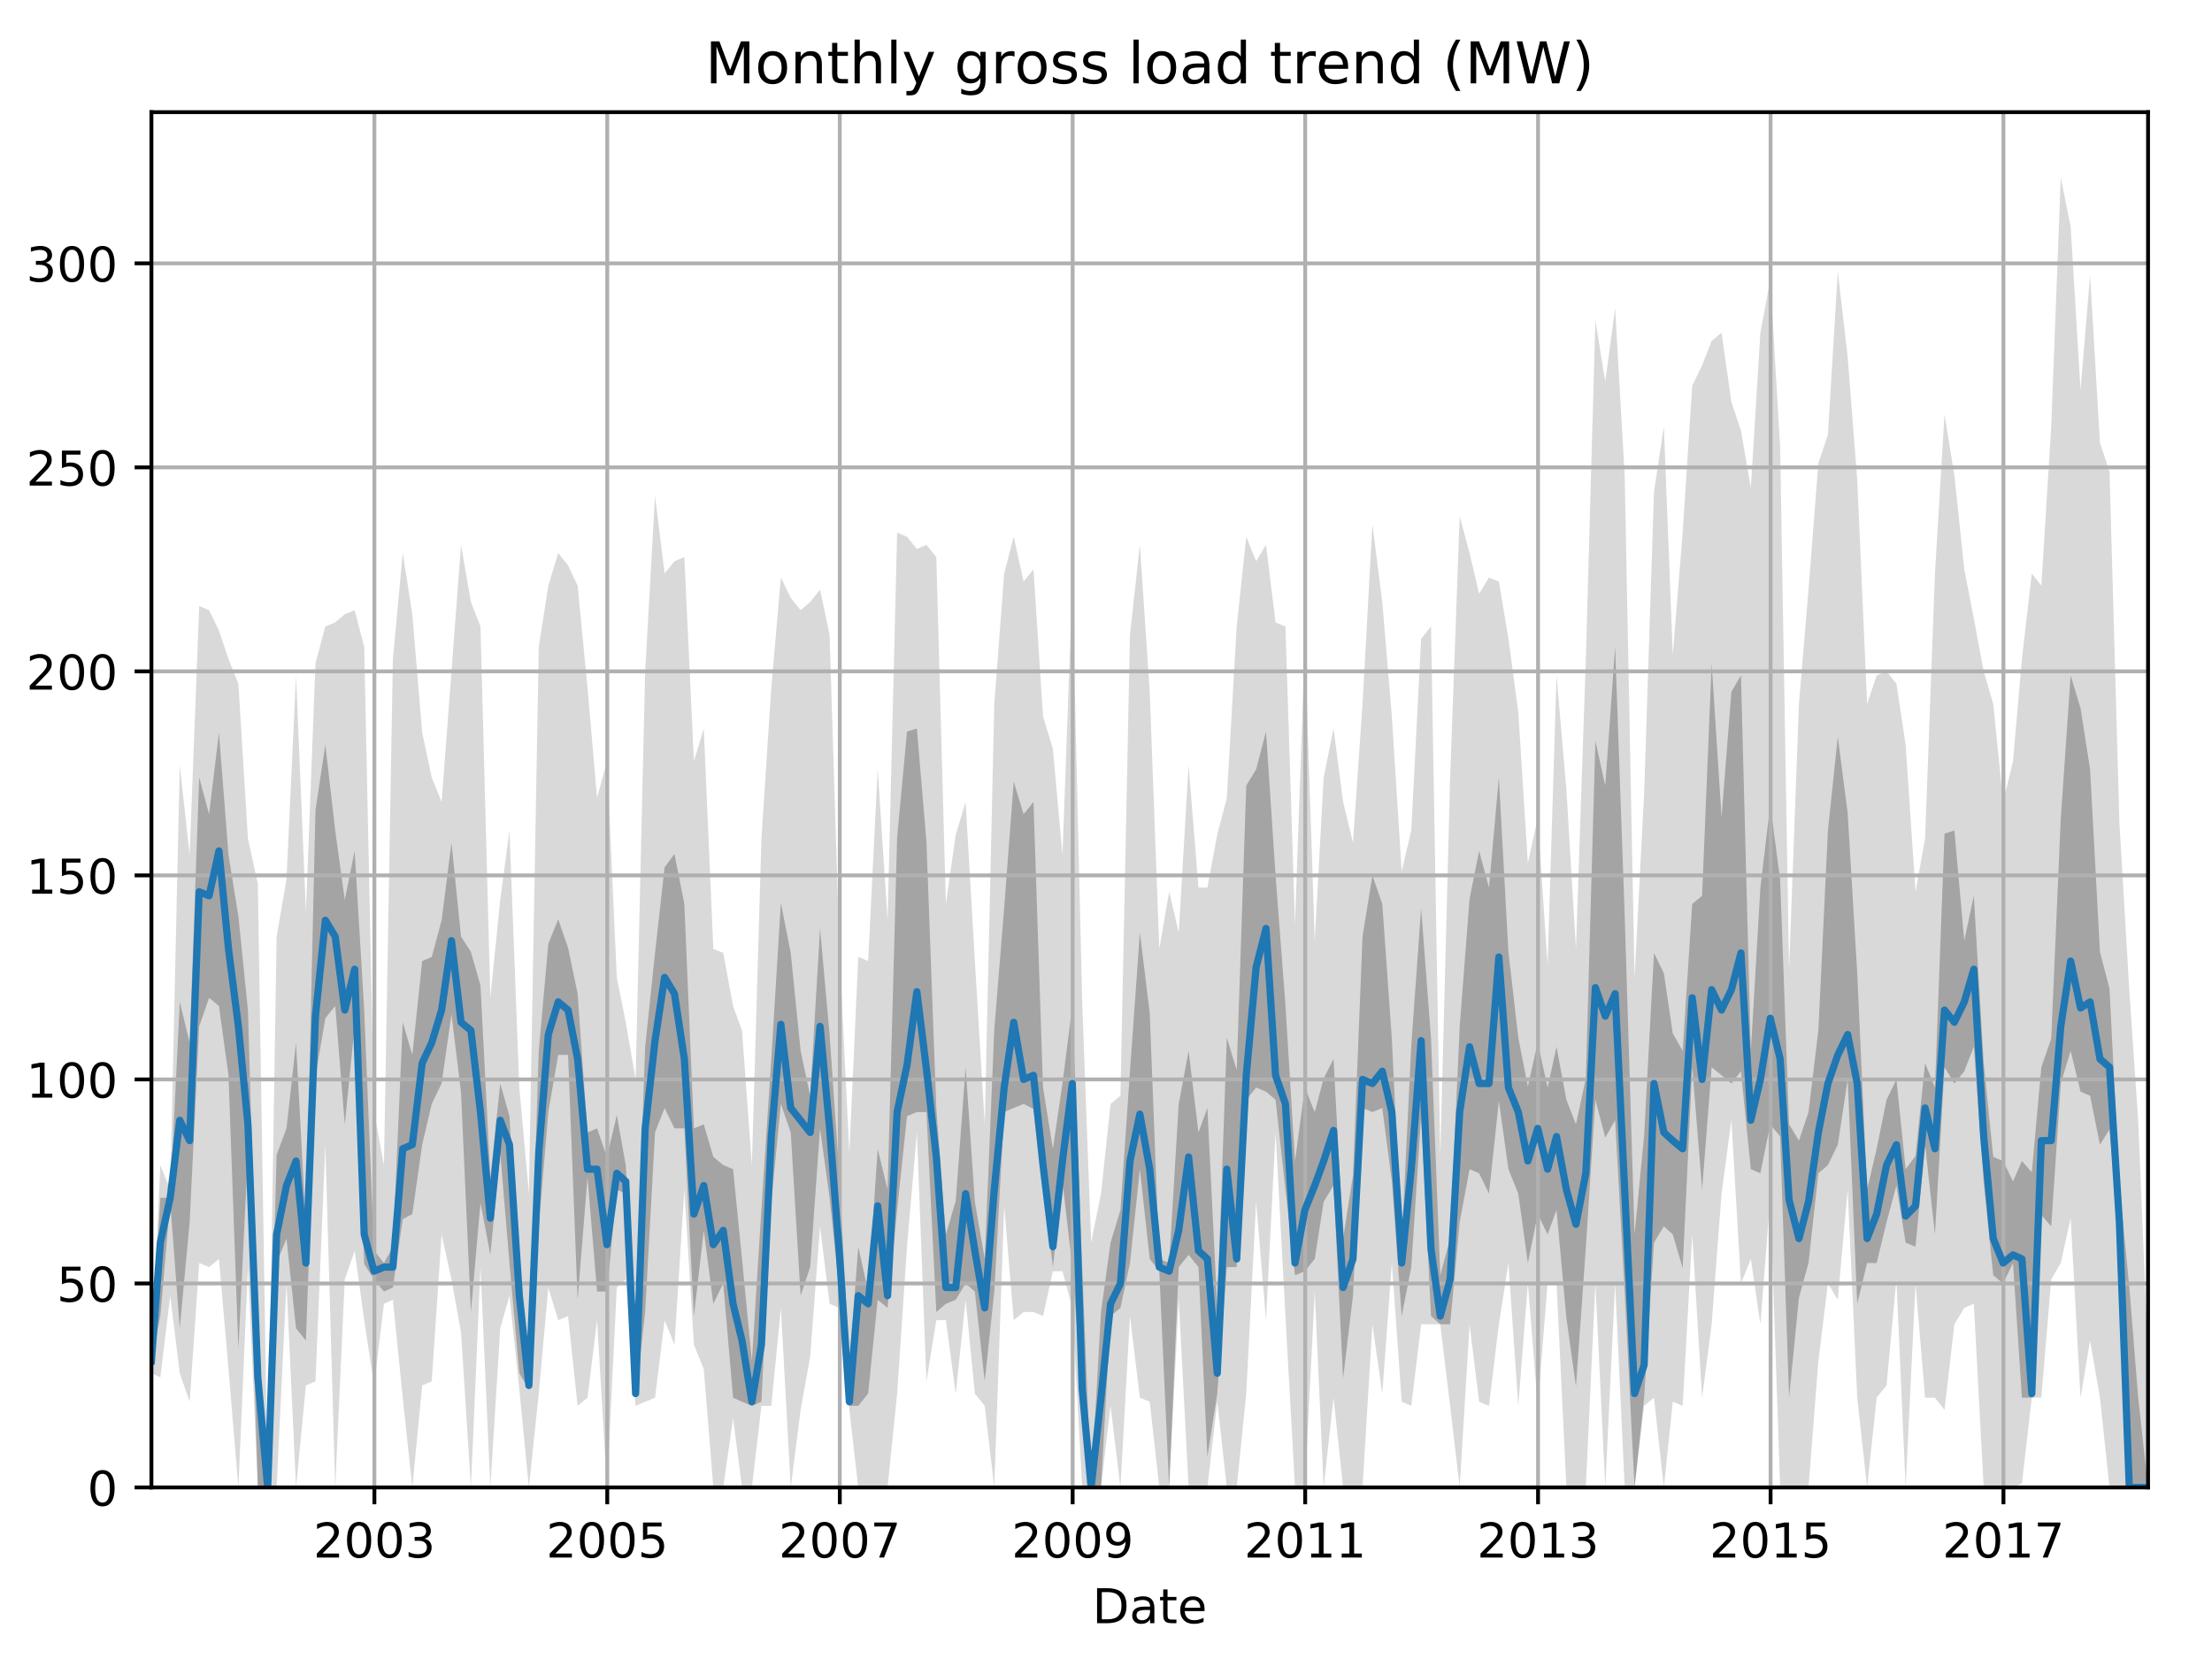 <?xml version="1.0" encoding="utf-8" standalone="no"?>
<!DOCTYPE svg PUBLIC "-//W3C//DTD SVG 1.1//EN"
  "http://www.w3.org/Graphics/SVG/1.1/DTD/svg11.dtd">
<!-- Created with matplotlib (http://matplotlib.org/) -->
<svg height="345.6pt" version="1.1" viewBox="0 0 460.8 345.6" width="460.8pt" xmlns="http://www.w3.org/2000/svg" xmlns:xlink="http://www.w3.org/1999/xlink">
 <defs>
  <style type="text/css">
*{stroke-linecap:butt;stroke-linejoin:round;}
  </style>
 </defs>
 <g id="figure_1">
  <g id="patch_1">
   <path d="M 0 345.6 
L 460.8 345.6 
L 460.8 0 
L 0 0 
z
" style="fill:none;"/>
  </g>
  <g id="axes_1">
   <g id="patch_2">
    <path d="M 31.543 309.863 
L 447.48 309.863 
L 447.48 23.365 
L 31.543 23.365 
z
" style="fill:none;"/>
   </g>
   <g id="PolyCollection_1">
    <path clip-path="url(#pfcffabd8c9)" d="M 31.543 281.813 
L 31.543 286.063 
L 33.401 286.913 
L 35.458 269.913 
L 37.449 286.063 
L 39.506 292.013 
L 41.497 263.113 
L 43.554 263.963 
L 45.611 262.263 
L 47.602 285.213 
L 49.659 309.863 
L 51.65 263.963 
L 53.707 309.863 
L 55.764 309.863 
L 57.622 309.863 
L 59.679 267.363 
L 61.67 309.863 
L 63.727 288.613 
L 65.718 287.763 
L 67.775 238.462 
L 69.832 309.863 
L 71.823 266.513 
L 73.88 260.562 
L 75.871 275.013 
L 77.928 288.613 
L 79.985 271.613 
L 81.843 270.763 
L 83.9 291.163 
L 85.891 309.863 
L 87.948 288.613 
L 89.939 287.763 
L 91.996 257.162 
L 94.053 266.513 
L 96.044 277.563 
L 98.101 309.863 
L 100.092 263.963 
L 102.149 309.863 
L 104.206 276.713 
L 106.13 269.913 
L 108.187 289.463 
L 110.178 309.863 
L 112.235 290.313 
L 114.226 268.213 
L 116.283 275.013 
L 118.34 274.163 
L 120.331 292.863 
L 122.388 291.163 
L 124.379 275.013 
L 126.436 309.863 
L 128.493 268.213 
L 130.351 266.513 
L 132.408 292.863 
L 134.399 292.013 
L 136.456 291.163 
L 138.447 275.013 
L 140.504 280.113 
L 142.561 247.812 
L 144.552 280.113 
L 146.609 285.213 
L 148.6 309.863 
L 150.657 309.863 
L 152.714 295.413 
L 154.572 309.863 
L 156.629 309.863 
L 158.62 292.863 
L 160.677 292.863 
L 162.668 272.463 
L 164.725 309.863 
L 166.782 293.713 
L 168.773 282.663 
L 170.83 255.462 
L 172.821 271.613 
L 174.878 272.463 
L 176.935 293.713 
L 178.793 309.863 
L 180.85 309.863 
L 182.841 309.863 
L 184.898 309.863 
L 186.889 290.313 
L 188.946 259.712 
L 191.003 235.912 
L 192.994 287.763 
L 195.051 275.013 
L 197.042 275.013 
L 199.099 290.313 
L 201.156 270.763 
L 203.081 290.313 
L 205.138 292.863 
L 207.128 309.863 
L 209.186 251.212 
L 211.176 275.013 
L 213.233 273.313 
L 215.291 273.313 
L 217.281 274.163 
L 219.338 264.813 
L 221.329 264.813 
L 223.386 272.463 
L 225.443 309.863 
L 227.301 309.863 
L 229.359 309.863 
L 231.349 292.863 
L 233.406 309.863 
L 235.397 274.163 
L 237.454 291.163 
L 239.512 292.013 
L 241.502 309.863 
L 243.559 309.863 
L 245.55 270.763 
L 247.607 309.863 
L 249.664 309.863 
L 251.522 309.863 
L 253.58 292.013 
L 255.57 309.863 
L 257.627 309.863 
L 259.618 290.313 
L 261.675 250.362 
L 263.732 275.013 
L 265.723 235.912 
L 267.78 274.163 
L 269.771 309.863 
L 271.828 309.863 
L 273.885 269.063 
L 275.743 309.863 
L 277.801 291.163 
L 279.791 309.863 
L 281.848 309.863 
L 283.839 309.863 
L 285.896 275.863 
L 287.953 290.313 
L 289.944 263.113 
L 292.001 292.013 
L 293.992 292.863 
L 296.049 275.863 
L 298.106 275.863 
L 300.031 275.863 
L 302.088 292.863 
L 304.079 309.863 
L 306.136 275.863 
L 308.127 292.013 
L 310.184 292.863 
L 312.241 275.863 
L 314.232 263.113 
L 316.289 292.863 
L 318.279 267.363 
L 320.337 292.863 
L 322.394 267.363 
L 324.252 267.363 
L 326.309 309.863 
L 328.3 309.863 
L 330.357 309.863 
L 332.347 267.363 
L 334.405 309.863 
L 336.462 267.363 
L 338.452 309.863 
L 340.51 309.863 
L 342.5 292.863 
L 344.557 291.163 
L 346.615 309.863 
L 348.473 292.013 
L 350.53 292.863 
L 352.521 257.162 
L 354.578 291.163 
L 356.568 275.863 
L 358.626 248.662 
L 360.683 233.362 
L 362.673 267.363 
L 364.731 262.263 
L 366.721 275.863 
L 368.778 249.512 
L 370.836 309.863 
L 372.694 309.863 
L 374.751 309.863 
L 376.742 309.863 
L 378.799 283.513 
L 380.789 267.363 
L 382.847 270.763 
L 384.904 247.812 
L 386.894 291.163 
L 388.952 309.863 
L 390.942 291.163 
L 392.999 288.613 
L 395.057 266.513 
L 396.981 309.863 
L 399.038 267.363 
L 401.029 291.163 
L 403.086 291.163 
L 405.077 293.713 
L 407.134 275.863 
L 409.191 272.463 
L 411.182 271.613 
L 413.239 309.863 
L 415.23 309.863 
L 417.287 309.863 
L 419.344 309.863 
L 421.202 309.013 
L 423.259 291.163 
L 425.25 291.163 
L 427.307 266.513 
L 429.298 263.113 
L 431.355 253.762 
L 433.412 291.163 
L 435.403 279.263 
L 437.46 291.163 
L 439.451 309.863 
L 441.508 309.863 
L 443.565 309.863 
L 445.423 309.863 
L 447.48 309.863 
L 447.48 282.663 
L 447.48 282.663 
L 445.423 233.362 
L 443.565 206.161 
L 441.508 171.311 
L 439.451 98.209 
L 437.46 92.259 
L 435.403 57.408 
L 433.412 81.209 
L 431.355 47.208 
L 429.298 37.008 
L 427.307 88.859 
L 425.25 122.01 
L 423.259 119.46 
L 421.202 137.31 
L 419.344 158.56 
L 417.287 167.061 
L 415.23 146.66 
L 413.239 139.86 
L 411.182 128.81 
L 409.191 118.61 
L 407.134 99.059 
L 405.077 86.309 
L 403.086 119.46 
L 401.029 174.711 
L 399.038 185.761 
L 396.981 155.16 
L 395.057 142.41 
L 392.999 139.86 
L 390.942 140.71 
L 388.952 146.66 
L 386.894 99.909 
L 384.904 74.409 
L 382.847 56.558 
L 380.789 90.559 
L 378.799 96.509 
L 376.742 122.86 
L 374.751 146.66 
L 372.694 201.911 
L 370.836 93.109 
L 368.778 58.258 
L 366.721 69.309 
L 364.731 101.609 
L 362.673 89.709 
L 360.683 83.759 
L 358.626 69.309 
L 356.568 71.009 
L 354.578 76.109 
L 352.521 80.359 
L 350.53 110.959 
L 348.473 136.46 
L 346.615 88.859 
L 344.557 102.459 
L 342.5 165.36 
L 340.51 203.611 
L 338.452 99.059 
L 336.462 64.208 
L 334.405 79.509 
L 332.347 66.758 
L 330.357 137.31 
L 328.3 197.661 
L 326.309 164.51 
L 324.252 140.71 
L 322.394 201.061 
L 320.337 170.461 
L 318.279 179.811 
L 316.289 148.36 
L 314.232 133.06 
L 312.241 121.16 
L 310.184 120.31 
L 308.127 123.71 
L 306.136 115.209 
L 304.079 107.559 
L 302.088 161.96 
L 300.031 241.012 
L 298.106 130.51 
L 296.049 133.06 
L 293.992 173.011 
L 292.001 181.511 
L 289.944 149.21 
L 287.953 125.41 
L 285.896 109.259 
L 283.839 146.66 
L 281.848 175.561 
L 279.791 167.061 
L 277.801 151.76 
L 275.743 161.96 
L 273.885 195.961 
L 271.828 133.91 
L 269.771 192.561 
L 267.78 130.51 
L 265.723 129.66 
L 263.732 113.509 
L 261.675 116.909 
L 259.618 111.809 
L 257.627 130.51 
L 255.57 166.211 
L 253.58 173.861 
L 251.522 184.911 
L 249.664 184.911 
L 247.607 159.41 
L 245.55 194.261 
L 243.559 185.761 
L 241.502 197.661 
L 239.512 144.11 
L 237.454 113.509 
L 235.397 132.21 
L 233.406 228.262 
L 231.349 229.962 
L 229.359 248.662 
L 227.301 258.862 
L 225.443 208.711 
L 223.386 122.01 
L 221.329 178.111 
L 219.338 156.01 
L 217.281 149.21 
L 215.291 118.61 
L 213.233 121.16 
L 211.176 111.809 
L 209.186 119.46 
L 207.128 146.66 
L 205.138 234.212 
L 203.081 200.211 
L 201.156 167.061 
L 199.099 173.861 
L 197.042 188.311 
L 195.051 116.059 
L 192.994 113.509 
L 191.003 114.359 
L 188.946 111.809 
L 186.889 110.959 
L 184.898 191.711 
L 182.841 160.26 
L 180.85 200.211 
L 178.793 199.361 
L 176.935 240.162 
L 174.878 198.511 
L 172.821 132.21 
L 170.83 122.86 
L 168.773 125.41 
L 166.782 127.11 
L 164.725 124.56 
L 162.668 120.31 
L 160.677 143.26 
L 158.62 174.711 
L 156.629 242.712 
L 154.572 214.662 
L 152.714 209.561 
L 150.657 198.511 
L 148.6 197.661 
L 146.609 151.76 
L 144.552 158.56 
L 142.561 116.059 
L 140.504 116.909 
L 138.447 119.46 
L 136.456 103.309 
L 134.399 139.86 
L 132.408 224.862 
L 130.351 212.961 
L 128.493 203.611 
L 126.436 158.56 
L 124.379 166.211 
L 122.388 143.26 
L 120.331 122.01 
L 118.34 117.76 
L 116.283 115.209 
L 114.226 122.01 
L 112.235 134.76 
L 110.178 248.662 
L 108.187 226.562 
L 106.13 173.011 
L 104.206 187.461 
L 102.149 207.861 
L 100.092 130.51 
L 98.101 125.41 
L 96.044 113.509 
L 94.053 139.86 
L 91.996 167.061 
L 89.939 161.96 
L 87.948 152.61 
L 85.891 127.96 
L 83.9 115.209 
L 81.843 137.31 
L 79.985 242.712 
L 77.928 231.662 
L 75.871 134.76 
L 73.88 127.11 
L 71.823 127.96 
L 69.832 129.66 
L 67.775 130.51 
L 65.718 138.16 
L 63.727 190.011 
L 61.67 140.71 
L 59.679 183.211 
L 57.622 195.111 
L 55.764 309.863 
L 53.707 184.061 
L 51.65 174.711 
L 49.659 142.41 
L 47.602 137.31 
L 45.611 131.36 
L 43.554 127.11 
L 41.497 126.26 
L 39.506 178.111 
L 37.449 159.41 
L 35.458 247.812 
L 33.401 242.712 
L 31.543 281.813 
z
" style="fill:#808080;fill-opacity:0.3;"/>
   </g>
   <g id="PolyCollection_2">
    <path clip-path="url(#pfcffabd8c9)" d="M 31.543 283.513 
L 31.543 283.513 
L 33.401 274.163 
L 35.458 250.362 
L 37.449 276.713 
L 39.506 254.612 
L 41.497 213.812 
L 43.554 207.861 
L 45.611 209.561 
L 47.602 224.012 
L 49.659 280.963 
L 51.65 240.162 
L 53.707 309.863 
L 55.764 309.863 
L 57.622 263.113 
L 59.679 258.012 
L 61.67 276.713 
L 63.727 279.263 
L 65.718 224.224 
L 67.775 212.111 
L 69.832 209.561 
L 71.823 234.212 
L 73.88 213.812 
L 75.871 263.325 
L 77.928 266.513 
L 79.985 269.063 
L 81.843 268.213 
L 83.9 253.975 
L 85.891 252.912 
L 87.948 238.462 
L 89.939 229.962 
L 91.996 225.712 
L 94.053 211.261 
L 96.044 227.624 
L 98.101 273.313 
L 100.092 250.575 
L 102.149 261.412 
L 104.206 240.162 
L 106.13 263.113 
L 108.187 286.063 
L 110.178 289.463 
L 112.235 255.462 
L 114.226 231.662 
L 116.283 219.762 
L 118.34 219.762 
L 120.331 270.763 
L 122.388 245.262 
L 124.379 269.063 
L 126.436 269.063 
L 128.493 247.812 
L 130.351 248.662 
L 132.408 291.163 
L 134.399 273.313 
L 136.456 235.912 
L 138.447 230.812 
L 140.504 235.062 
L 142.561 235.062 
L 144.552 274.163 
L 146.609 256.312 
L 148.6 271.613 
L 150.657 267.363 
L 152.714 291.163 
L 154.572 292.013 
L 156.629 292.863 
L 158.62 292.013 
L 160.677 250.362 
L 162.668 229.962 
L 164.725 235.912 
L 166.782 269.913 
L 168.773 263.963 
L 170.83 235.062 
L 172.821 249.512 
L 174.878 269.063 
L 176.935 292.863 
L 178.793 292.863 
L 180.85 290.313 
L 182.841 270.763 
L 184.898 272.463 
L 186.889 252.062 
L 188.946 232.512 
L 191.003 231.662 
L 192.994 231.662 
L 195.051 273.313 
L 197.042 271.613 
L 199.099 270.763 
L 201.156 267.363 
L 203.081 269.063 
L 205.138 287.763 
L 207.128 269.063 
L 209.186 231.662 
L 211.176 230.812 
L 213.233 229.962 
L 215.291 231.024 
L 217.281 246.962 
L 219.338 263.963 
L 221.329 246.112 
L 223.386 263.963 
L 225.443 291.163 
L 227.301 309.863 
L 229.359 309.863 
L 231.349 274.163 
L 233.406 272.463 
L 235.397 263.113 
L 237.454 243.562 
L 239.512 262.263 
L 241.502 264.813 
L 243.559 309.863 
L 245.55 263.963 
L 247.607 261.412 
L 249.664 263.963 
L 251.522 303.488 
L 253.58 290.313 
L 255.57 263.963 
L 257.627 263.963 
L 259.618 229.112 
L 261.675 226.562 
L 263.732 227.412 
L 265.723 229.112 
L 267.78 247.812 
L 269.771 265.663 
L 271.828 264.813 
L 273.885 262.263 
L 275.743 250.362 
L 277.801 246.962 
L 279.791 287.126 
L 281.848 269.913 
L 283.839 230.812 
L 285.896 231.662 
L 287.953 230.812 
L 289.944 246.112 
L 292.001 274.163 
L 293.992 263.963 
L 296.049 232.512 
L 298.106 274.163 
L 300.031 275.863 
L 302.088 275.863 
L 304.079 254.612 
L 306.136 243.562 
L 308.127 244.412 
L 310.184 248.662 
L 312.241 229.324 
L 314.232 243.562 
L 316.289 248.662 
L 318.279 263.113 
L 320.337 252.912 
L 322.394 257.162 
L 324.252 252.062 
L 326.309 274.588 
L 328.3 288.826 
L 330.357 259.925 
L 332.347 229.112 
L 334.405 236.974 
L 336.462 233.362 
L 338.452 269.275 
L 340.51 309.863 
L 342.5 291.163 
L 344.557 258.862 
L 346.615 255.462 
L 348.473 257.162 
L 350.53 264.175 
L 352.521 222.312 
L 354.578 247.812 
L 356.568 222.312 
L 358.626 224.012 
L 360.683 225.712 
L 362.673 223.162 
L 364.731 243.562 
L 366.721 244.412 
L 368.778 234.212 
L 370.836 236.762 
L 372.694 291.163 
L 374.751 270.338 
L 376.742 263.113 
L 378.799 244.412 
L 380.789 242.712 
L 382.847 238.462 
L 384.904 224.862 
L 386.894 271.613 
L 388.952 263.113 
L 390.942 263.113 
L 392.999 254.612 
L 395.057 246.962 
L 396.981 258.862 
L 399.038 259.712 
L 401.029 238.462 
L 403.086 257.162 
L 405.077 222.312 
L 407.134 225.712 
L 409.191 223.162 
L 411.182 218.062 
L 413.239 246.325 
L 415.23 265.663 
L 417.287 267.363 
L 419.344 263.113 
L 421.202 291.163 
L 423.259 291.163 
L 425.25 253.125 
L 427.307 255.462 
L 429.298 225.712 
L 431.355 218.912 
L 433.412 227.412 
L 435.403 228.262 
L 437.46 238.462 
L 439.451 235.274 
L 441.508 258.012 
L 443.565 309.863 
L 445.423 309.863 
L 447.48 309.863 
L 447.48 309.863 
L 447.48 309.863 
L 445.423 291.163 
L 443.565 268 
L 441.508 246.962 
L 439.451 205.949 
L 437.46 198.299 
L 435.403 160.26 
L 433.412 147.51 
L 431.355 140.71 
L 429.298 170.461 
L 427.307 216.362 
L 425.25 222.312 
L 423.259 244.2 
L 421.202 241.862 
L 419.344 246.112 
L 417.287 241.862 
L 415.23 241.012 
L 413.239 221.462 
L 411.182 186.611 
L 409.191 195.961 
L 407.134 173.011 
L 405.077 173.648 
L 403.086 226.562 
L 401.029 221.462 
L 399.038 240.8 
L 396.981 243.562 
L 395.057 224.862 
L 392.999 229.112 
L 390.942 239.312 
L 388.952 247.812 
L 386.894 202.761 
L 384.904 169.398 
L 382.847 153.46 
L 380.789 173.011 
L 378.799 214.662 
L 376.742 231.662 
L 374.751 237.612 
L 372.694 234.212 
L 370.836 183.211 
L 368.778 167.698 
L 366.721 184.911 
L 364.731 218.912 
L 362.673 140.71 
L 360.683 144.11 
L 358.626 170.248 
L 356.568 138.16 
L 354.578 186.611 
L 352.521 188.311 
L 350.53 218.912 
L 348.473 215.299 
L 346.615 202.761 
L 344.557 198.511 
L 342.5 236.549 
L 340.51 257.162 
L 338.452 190.649 
L 336.462 134.76 
L 334.405 163.66 
L 332.347 154.31 
L 330.357 224.649 
L 328.3 234.212 
L 326.309 229.112 
L 324.252 218.062 
L 322.394 226.562 
L 320.337 217.212 
L 318.279 226.349 
L 316.289 216.149 
L 314.232 198.299 
L 312.241 161.96 
L 310.184 184.911 
L 308.127 177.261 
L 306.136 187.248 
L 304.079 213.812 
L 302.088 258.012 
L 300.031 265.663 
L 298.106 216.362 
L 296.049 189.161 
L 293.992 217.849 
L 292.001 258.862 
L 289.944 216.362 
L 287.953 188.311 
L 285.896 182.361 
L 283.839 195.111 
L 281.848 244.837 
L 279.791 258.012 
L 277.801 220.612 
L 275.743 224.649 
L 273.885 231.662 
L 271.828 226.562 
L 269.771 241.862 
L 267.78 209.349 
L 265.723 182.361 
L 263.732 152.398 
L 261.675 160.26 
L 259.618 163.66 
L 257.627 222.949 
L 255.57 216.149 
L 253.58 272.463 
L 251.522 230.812 
L 249.664 235.912 
L 247.607 218.912 
L 245.55 229.962 
L 243.559 263.113 
L 241.502 262.263 
L 239.512 211.049 
L 237.454 194.261 
L 235.397 223.162 
L 233.406 252.062 
L 231.349 258.862 
L 229.359 273.313 
L 227.301 309.863 
L 225.443 263.963 
L 223.386 209.561 
L 221.329 225.712 
L 219.338 239.312 
L 217.281 226.562 
L 215.291 167.061 
L 213.233 169.611 
L 211.176 162.81 
L 209.186 189.161 
L 207.128 214.449 
L 205.138 262.263 
L 203.081 250.362 
L 201.156 222.312 
L 199.099 250.15 
L 197.042 257.162 
L 195.051 230.812 
L 192.994 175.348 
L 191.003 151.76 
L 188.946 152.398 
L 186.889 174.498 
L 184.898 247.812 
L 182.841 239.312 
L 180.85 269.063 
L 178.793 259.712 
L 176.935 284.363 
L 174.878 245.262 
L 172.821 215.512 
L 170.83 193.411 
L 168.773 228.262 
L 166.782 218.912 
L 164.725 198.511 
L 162.668 188.098 
L 160.677 220.612 
L 158.62 251.85 
L 156.629 283.513 
L 154.572 262.263 
L 152.714 243.562 
L 150.657 242.712 
L 148.6 241.012 
L 146.609 234.212 
L 144.552 235.062 
L 142.561 188.311 
L 140.504 177.898 
L 138.447 180.661 
L 136.456 198.511 
L 134.399 218.062 
L 132.408 274.163 
L 130.351 242.712 
L 128.493 232.299 
L 126.436 241.012 
L 124.379 235.062 
L 122.388 235.912 
L 120.331 207.011 
L 118.34 197.449 
L 116.283 191.499 
L 114.226 196.599 
L 112.235 218.912 
L 110.178 283.3 
L 108.187 266.513 
L 106.13 232.512 
L 104.206 225.712 
L 102.149 245.262 
L 100.092 205.311 
L 98.101 198.299 
L 96.044 195.111 
L 94.053 175.561 
L 91.996 191.711 
L 89.939 199.361 
L 87.948 200.211 
L 85.891 219.762 
L 83.9 212.961 
L 81.843 259.712 
L 79.985 263.113 
L 77.928 260.562 
L 75.871 210.411 
L 73.88 177.261 
L 71.823 187.461 
L 69.832 173.011 
L 67.775 155.16 
L 65.718 168.761 
L 63.727 255.462 
L 61.67 217.212 
L 59.679 235.062 
L 57.622 240.587 
L 55.764 309.863 
L 53.707 280.963 
L 51.65 210.411 
L 49.659 190.861 
L 47.602 178.111 
L 45.611 152.61 
L 43.554 169.611 
L 41.497 161.96 
L 39.506 217.212 
L 37.449 208.711 
L 35.458 249.512 
L 33.401 249.512 
L 31.543 283.513 
z
" style="fill:#808080;fill-opacity:0.6;"/>
   </g>
   <g id="matplotlib.axis_1">
    <g id="xtick_1">
     <g id="line2d_1">
      <path clip-path="url(#pfcffabd8c9)" d="M 77.994 309.863 
L 77.994 23.365 
" style="fill:none;stroke:#b0b0b0;stroke-linecap:square;stroke-width:0.8;"/>
     </g>
     <g id="line2d_2">
      <defs>
       <path d="M 0 0 
L 0 3.5 
" id="mcc3d3ce9a6" style="stroke:#000000;stroke-width:0.8;"/>
      </defs>
      <g>
       <use style="stroke:#000000;stroke-width:0.8;" x="77.994" xlink:href="#mcc3d3ce9a6" y="309.863"/>
      </g>
     </g>
     <g id="text_1">
      <!-- 2003 -->
      <defs>
       <path d="M 19.188 8.297 
L 53.609 8.297 
L 53.609 0 
L 7.328 0 
L 7.328 8.297 
Q 12.938 14.109 22.625 23.891 
Q 32.328 33.688 34.812 36.531 
Q 39.547 41.844 41.422 45.531 
Q 43.312 49.219 43.312 52.781 
Q 43.312 58.594 39.234 62.25 
Q 35.156 65.922 28.609 65.922 
Q 23.969 65.922 18.812 64.312 
Q 13.672 62.703 7.812 59.422 
L 7.812 69.391 
Q 13.766 71.781 18.938 73 
Q 24.125 74.219 28.422 74.219 
Q 39.75 74.219 46.484 68.547 
Q 53.219 62.891 53.219 53.422 
Q 53.219 48.922 51.531 44.891 
Q 49.859 40.875 45.406 35.406 
Q 44.188 33.984 37.641 27.219 
Q 31.109 20.453 19.188 8.297 
z
" id="DejaVuSans-32"/>
       <path d="M 31.781 66.406 
Q 24.172 66.406 20.328 58.906 
Q 16.5 51.422 16.5 36.375 
Q 16.5 21.391 20.328 13.891 
Q 24.172 6.391 31.781 6.391 
Q 39.453 6.391 43.281 13.891 
Q 47.125 21.391 47.125 36.375 
Q 47.125 51.422 43.281 58.906 
Q 39.453 66.406 31.781 66.406 
z
M 31.781 74.219 
Q 44.047 74.219 50.516 64.516 
Q 56.984 54.828 56.984 36.375 
Q 56.984 17.969 50.516 8.266 
Q 44.047 -1.422 31.781 -1.422 
Q 19.531 -1.422 13.062 8.266 
Q 6.594 17.969 6.594 36.375 
Q 6.594 54.828 13.062 64.516 
Q 19.531 74.219 31.781 74.219 
z
" id="DejaVuSans-30"/>
       <path d="M 40.578 39.312 
Q 47.656 37.797 51.625 33 
Q 55.609 28.219 55.609 21.188 
Q 55.609 10.406 48.188 4.484 
Q 40.766 -1.422 27.094 -1.422 
Q 22.516 -1.422 17.656 -0.516 
Q 12.797 0.391 7.625 2.203 
L 7.625 11.719 
Q 11.719 9.328 16.594 8.109 
Q 21.484 6.891 26.812 6.891 
Q 36.078 6.891 40.938 10.547 
Q 45.797 14.203 45.797 21.188 
Q 45.797 27.641 41.281 31.266 
Q 36.766 34.906 28.719 34.906 
L 20.219 34.906 
L 20.219 43.016 
L 29.109 43.016 
Q 36.375 43.016 40.234 45.922 
Q 44.094 48.828 44.094 54.297 
Q 44.094 59.906 40.109 62.906 
Q 36.141 65.922 28.719 65.922 
Q 24.656 65.922 20.016 65.031 
Q 15.375 64.156 9.812 62.312 
L 9.812 71.094 
Q 15.438 72.656 20.344 73.438 
Q 25.25 74.219 29.594 74.219 
Q 40.828 74.219 47.359 69.109 
Q 53.906 64.016 53.906 55.328 
Q 53.906 49.266 50.438 45.094 
Q 46.969 40.922 40.578 39.312 
z
" id="DejaVuSans-33"/>
      </defs>
      <g transform="translate(65.269 324.462)scale(0.1 -0.1)">
       <use xlink:href="#DejaVuSans-32"/>
       <use x="63.623" xlink:href="#DejaVuSans-30"/>
       <use x="127.246" xlink:href="#DejaVuSans-30"/>
       <use x="190.869" xlink:href="#DejaVuSans-33"/>
      </g>
     </g>
    </g>
    <g id="xtick_2">
     <g id="line2d_3">
      <path clip-path="url(#pfcffabd8c9)" d="M 126.502 309.863 
L 126.502 23.365 
" style="fill:none;stroke:#b0b0b0;stroke-linecap:square;stroke-width:0.8;"/>
     </g>
     <g id="line2d_4">
      <g>
       <use style="stroke:#000000;stroke-width:0.8;" x="126.502" xlink:href="#mcc3d3ce9a6" y="309.863"/>
      </g>
     </g>
     <g id="text_2">
      <!-- 2005 -->
      <defs>
       <path d="M 10.797 72.906 
L 49.516 72.906 
L 49.516 64.594 
L 19.828 64.594 
L 19.828 46.734 
Q 21.969 47.469 24.109 47.828 
Q 26.266 48.188 28.422 48.188 
Q 40.625 48.188 47.75 41.5 
Q 54.891 34.812 54.891 23.391 
Q 54.891 11.625 47.562 5.094 
Q 40.234 -1.422 26.906 -1.422 
Q 22.312 -1.422 17.547 -0.641 
Q 12.797 0.141 7.719 1.703 
L 7.719 11.625 
Q 12.109 9.234 16.797 8.062 
Q 21.484 6.891 26.703 6.891 
Q 35.156 6.891 40.078 11.328 
Q 45.016 15.766 45.016 23.391 
Q 45.016 31 40.078 35.438 
Q 35.156 39.891 26.703 39.891 
Q 22.75 39.891 18.812 39.016 
Q 14.891 38.141 10.797 36.281 
z
" id="DejaVuSans-35"/>
      </defs>
      <g transform="translate(113.777 324.462)scale(0.1 -0.1)">
       <use xlink:href="#DejaVuSans-32"/>
       <use x="63.623" xlink:href="#DejaVuSans-30"/>
       <use x="127.246" xlink:href="#DejaVuSans-30"/>
       <use x="190.869" xlink:href="#DejaVuSans-35"/>
      </g>
     </g>
    </g>
    <g id="xtick_3">
     <g id="line2d_5">
      <path clip-path="url(#pfcffabd8c9)" d="M 174.944 309.863 
L 174.944 23.365 
" style="fill:none;stroke:#b0b0b0;stroke-linecap:square;stroke-width:0.8;"/>
     </g>
     <g id="line2d_6">
      <g>
       <use style="stroke:#000000;stroke-width:0.8;" x="174.944" xlink:href="#mcc3d3ce9a6" y="309.863"/>
      </g>
     </g>
     <g id="text_3">
      <!-- 2007 -->
      <defs>
       <path d="M 8.203 72.906 
L 55.078 72.906 
L 55.078 68.703 
L 28.609 0 
L 18.312 0 
L 43.219 64.594 
L 8.203 64.594 
z
" id="DejaVuSans-37"/>
      </defs>
      <g transform="translate(162.219 324.462)scale(0.1 -0.1)">
       <use xlink:href="#DejaVuSans-32"/>
       <use x="63.623" xlink:href="#DejaVuSans-30"/>
       <use x="127.246" xlink:href="#DejaVuSans-30"/>
       <use x="190.869" xlink:href="#DejaVuSans-37"/>
      </g>
     </g>
    </g>
    <g id="xtick_4">
     <g id="line2d_7">
      <path clip-path="url(#pfcffabd8c9)" d="M 223.453 309.863 
L 223.453 23.365 
" style="fill:none;stroke:#b0b0b0;stroke-linecap:square;stroke-width:0.8;"/>
     </g>
     <g id="line2d_8">
      <g>
       <use style="stroke:#000000;stroke-width:0.8;" x="223.453" xlink:href="#mcc3d3ce9a6" y="309.863"/>
      </g>
     </g>
     <g id="text_4">
      <!-- 2009 -->
      <defs>
       <path d="M 10.984 1.516 
L 10.984 10.5 
Q 14.703 8.734 18.5 7.812 
Q 22.312 6.891 25.984 6.891 
Q 35.75 6.891 40.891 13.453 
Q 46.047 20.016 46.781 33.406 
Q 43.953 29.203 39.594 26.953 
Q 35.25 24.703 29.984 24.703 
Q 19.047 24.703 12.672 31.312 
Q 6.297 37.938 6.297 49.422 
Q 6.297 60.641 12.938 67.422 
Q 19.578 74.219 30.609 74.219 
Q 43.266 74.219 49.922 64.516 
Q 56.594 54.828 56.594 36.375 
Q 56.594 19.141 48.406 8.859 
Q 40.234 -1.422 26.422 -1.422 
Q 22.703 -1.422 18.891 -0.688 
Q 15.094 0.047 10.984 1.516 
z
M 30.609 32.422 
Q 37.25 32.422 41.125 36.953 
Q 45.016 41.5 45.016 49.422 
Q 45.016 57.281 41.125 61.844 
Q 37.25 66.406 30.609 66.406 
Q 23.969 66.406 20.094 61.844 
Q 16.219 57.281 16.219 49.422 
Q 16.219 41.5 20.094 36.953 
Q 23.969 32.422 30.609 32.422 
z
" id="DejaVuSans-39"/>
      </defs>
      <g transform="translate(210.728 324.462)scale(0.1 -0.1)">
       <use xlink:href="#DejaVuSans-32"/>
       <use x="63.623" xlink:href="#DejaVuSans-30"/>
       <use x="127.246" xlink:href="#DejaVuSans-30"/>
       <use x="190.869" xlink:href="#DejaVuSans-39"/>
      </g>
     </g>
    </g>
    <g id="xtick_5">
     <g id="line2d_9">
      <path clip-path="url(#pfcffabd8c9)" d="M 271.895 309.863 
L 271.895 23.365 
" style="fill:none;stroke:#b0b0b0;stroke-linecap:square;stroke-width:0.8;"/>
     </g>
     <g id="line2d_10">
      <g>
       <use style="stroke:#000000;stroke-width:0.8;" x="271.895" xlink:href="#mcc3d3ce9a6" y="309.863"/>
      </g>
     </g>
     <g id="text_5">
      <!-- 2011 -->
      <defs>
       <path d="M 12.406 8.297 
L 28.516 8.297 
L 28.516 63.922 
L 10.984 60.406 
L 10.984 69.391 
L 28.422 72.906 
L 38.281 72.906 
L 38.281 8.297 
L 54.391 8.297 
L 54.391 0 
L 12.406 0 
z
" id="DejaVuSans-31"/>
      </defs>
      <g transform="translate(259.17 324.462)scale(0.1 -0.1)">
       <use xlink:href="#DejaVuSans-32"/>
       <use x="63.623" xlink:href="#DejaVuSans-30"/>
       <use x="127.246" xlink:href="#DejaVuSans-31"/>
       <use x="190.869" xlink:href="#DejaVuSans-31"/>
      </g>
     </g>
    </g>
    <g id="xtick_6">
     <g id="line2d_11">
      <path clip-path="url(#pfcffabd8c9)" d="M 320.403 309.863 
L 320.403 23.365 
" style="fill:none;stroke:#b0b0b0;stroke-linecap:square;stroke-width:0.8;"/>
     </g>
     <g id="line2d_12">
      <g>
       <use style="stroke:#000000;stroke-width:0.8;" x="320.403" xlink:href="#mcc3d3ce9a6" y="309.863"/>
      </g>
     </g>
     <g id="text_6">
      <!-- 2013 -->
      <g transform="translate(307.678 324.462)scale(0.1 -0.1)">
       <use xlink:href="#DejaVuSans-32"/>
       <use x="63.623" xlink:href="#DejaVuSans-30"/>
       <use x="127.246" xlink:href="#DejaVuSans-31"/>
       <use x="190.869" xlink:href="#DejaVuSans-33"/>
      </g>
     </g>
    </g>
    <g id="xtick_7">
     <g id="line2d_13">
      <path clip-path="url(#pfcffabd8c9)" d="M 368.845 309.863 
L 368.845 23.365 
" style="fill:none;stroke:#b0b0b0;stroke-linecap:square;stroke-width:0.8;"/>
     </g>
     <g id="line2d_14">
      <g>
       <use style="stroke:#000000;stroke-width:0.8;" x="368.845" xlink:href="#mcc3d3ce9a6" y="309.863"/>
      </g>
     </g>
     <g id="text_7">
      <!-- 2015 -->
      <g transform="translate(356.12 324.462)scale(0.1 -0.1)">
       <use xlink:href="#DejaVuSans-32"/>
       <use x="63.623" xlink:href="#DejaVuSans-30"/>
       <use x="127.246" xlink:href="#DejaVuSans-31"/>
       <use x="190.869" xlink:href="#DejaVuSans-35"/>
      </g>
     </g>
    </g>
    <g id="xtick_8">
     <g id="line2d_15">
      <path clip-path="url(#pfcffabd8c9)" d="M 417.353 309.863 
L 417.353 23.365 
" style="fill:none;stroke:#b0b0b0;stroke-linecap:square;stroke-width:0.8;"/>
     </g>
     <g id="line2d_16">
      <g>
       <use style="stroke:#000000;stroke-width:0.8;" x="417.353" xlink:href="#mcc3d3ce9a6" y="309.863"/>
      </g>
     </g>
     <g id="text_8">
      <!-- 2017 -->
      <g transform="translate(404.628 324.462)scale(0.1 -0.1)">
       <use xlink:href="#DejaVuSans-32"/>
       <use x="63.623" xlink:href="#DejaVuSans-30"/>
       <use x="127.246" xlink:href="#DejaVuSans-31"/>
       <use x="190.869" xlink:href="#DejaVuSans-37"/>
      </g>
     </g>
    </g>
    <g id="text_9">
     <!-- Date -->
     <defs>
      <path d="M 19.672 64.797 
L 19.672 8.109 
L 31.594 8.109 
Q 46.688 8.109 53.688 14.938 
Q 60.688 21.781 60.688 36.531 
Q 60.688 51.172 53.688 57.984 
Q 46.688 64.797 31.594 64.797 
z
M 9.812 72.906 
L 30.078 72.906 
Q 51.266 72.906 61.172 64.094 
Q 71.094 55.281 71.094 36.531 
Q 71.094 17.672 61.125 8.828 
Q 51.172 0 30.078 0 
L 9.812 0 
z
" id="DejaVuSans-44"/>
      <path d="M 34.281 27.484 
Q 23.391 27.484 19.188 25 
Q 14.984 22.516 14.984 16.5 
Q 14.984 11.719 18.141 8.906 
Q 21.297 6.109 26.703 6.109 
Q 34.188 6.109 38.703 11.406 
Q 43.219 16.703 43.219 25.484 
L 43.219 27.484 
z
M 52.203 31.203 
L 52.203 0 
L 43.219 0 
L 43.219 8.297 
Q 40.141 3.328 35.547 0.953 
Q 30.953 -1.422 24.312 -1.422 
Q 15.922 -1.422 10.953 3.297 
Q 6 8.016 6 15.922 
Q 6 25.141 12.172 29.828 
Q 18.359 34.516 30.609 34.516 
L 43.219 34.516 
L 43.219 35.406 
Q 43.219 41.609 39.141 45 
Q 35.062 48.391 27.688 48.391 
Q 23 48.391 18.547 47.266 
Q 14.109 46.141 10.016 43.891 
L 10.016 52.203 
Q 14.938 54.109 19.578 55.047 
Q 24.219 56 28.609 56 
Q 40.484 56 46.344 49.844 
Q 52.203 43.703 52.203 31.203 
z
" id="DejaVuSans-61"/>
      <path d="M 18.312 70.219 
L 18.312 54.688 
L 36.812 54.688 
L 36.812 47.703 
L 18.312 47.703 
L 18.312 18.016 
Q 18.312 11.328 20.141 9.422 
Q 21.969 7.516 27.594 7.516 
L 36.812 7.516 
L 36.812 0 
L 27.594 0 
Q 17.188 0 13.234 3.875 
Q 9.281 7.766 9.281 18.016 
L 9.281 47.703 
L 2.688 47.703 
L 2.688 54.688 
L 9.281 54.688 
L 9.281 70.219 
z
" id="DejaVuSans-74"/>
      <path d="M 56.203 29.594 
L 56.203 25.203 
L 14.891 25.203 
Q 15.484 15.922 20.484 11.062 
Q 25.484 6.203 34.422 6.203 
Q 39.594 6.203 44.453 7.469 
Q 49.312 8.734 54.109 11.281 
L 54.109 2.781 
Q 49.266 0.734 44.188 -0.344 
Q 39.109 -1.422 33.891 -1.422 
Q 20.797 -1.422 13.156 6.188 
Q 5.516 13.812 5.516 26.812 
Q 5.516 40.234 12.766 48.109 
Q 20.016 56 32.328 56 
Q 43.359 56 49.781 48.891 
Q 56.203 41.797 56.203 29.594 
z
M 47.219 32.234 
Q 47.125 39.594 43.094 43.984 
Q 39.062 48.391 32.422 48.391 
Q 24.906 48.391 20.391 44.141 
Q 15.875 39.891 15.188 32.172 
z
" id="DejaVuSans-65"/>
     </defs>
     <g transform="translate(227.561 338.14)scale(0.1 -0.1)">
      <use xlink:href="#DejaVuSans-44"/>
      <use x="77.002" xlink:href="#DejaVuSans-61"/>
      <use x="138.281" xlink:href="#DejaVuSans-74"/>
      <use x="177.49" xlink:href="#DejaVuSans-65"/>
     </g>
    </g>
   </g>
   <g id="matplotlib.axis_2">
    <g id="ytick_1">
     <g id="line2d_17">
      <path clip-path="url(#pfcffabd8c9)" d="M 31.543 309.863 
L 447.48 309.863 
" style="fill:none;stroke:#b0b0b0;stroke-linecap:square;stroke-width:0.8;"/>
     </g>
     <g id="line2d_18">
      <defs>
       <path d="M 0 0 
L -3.5 0 
" id="m731b35cca4" style="stroke:#000000;stroke-width:0.8;"/>
      </defs>
      <g>
       <use style="stroke:#000000;stroke-width:0.8;" x="31.543" xlink:href="#m731b35cca4" y="309.863"/>
      </g>
     </g>
     <g id="text_10">
      <!-- 0 -->
      <g transform="translate(18.18 313.663)scale(0.1 -0.1)">
       <use xlink:href="#DejaVuSans-30"/>
      </g>
     </g>
    </g>
    <g id="ytick_2">
     <g id="line2d_19">
      <path clip-path="url(#pfcffabd8c9)" d="M 31.543 267.363 
L 447.48 267.363 
" style="fill:none;stroke:#b0b0b0;stroke-linecap:square;stroke-width:0.8;"/>
     </g>
     <g id="line2d_20">
      <g>
       <use style="stroke:#000000;stroke-width:0.8;" x="31.543" xlink:href="#m731b35cca4" y="267.363"/>
      </g>
     </g>
     <g id="text_11">
      <!-- 50 -->
      <g transform="translate(11.818 271.162)scale(0.1 -0.1)">
       <use xlink:href="#DejaVuSans-35"/>
       <use x="63.623" xlink:href="#DejaVuSans-30"/>
      </g>
     </g>
    </g>
    <g id="ytick_3">
     <g id="line2d_21">
      <path clip-path="url(#pfcffabd8c9)" d="M 31.543 224.862 
L 447.48 224.862 
" style="fill:none;stroke:#b0b0b0;stroke-linecap:square;stroke-width:0.8;"/>
     </g>
     <g id="line2d_22">
      <g>
       <use style="stroke:#000000;stroke-width:0.8;" x="31.543" xlink:href="#m731b35cca4" y="224.862"/>
      </g>
     </g>
     <g id="text_12">
      <!-- 100 -->
      <g transform="translate(5.455 228.661)scale(0.1 -0.1)">
       <use xlink:href="#DejaVuSans-31"/>
       <use x="63.623" xlink:href="#DejaVuSans-30"/>
       <use x="127.246" xlink:href="#DejaVuSans-30"/>
      </g>
     </g>
    </g>
    <g id="ytick_4">
     <g id="line2d_23">
      <path clip-path="url(#pfcffabd8c9)" d="M 31.543 182.361 
L 447.48 182.361 
" style="fill:none;stroke:#b0b0b0;stroke-linecap:square;stroke-width:0.8;"/>
     </g>
     <g id="line2d_24">
      <g>
       <use style="stroke:#000000;stroke-width:0.8;" x="31.543" xlink:href="#m731b35cca4" y="182.361"/>
      </g>
     </g>
     <g id="text_13">
      <!-- 150 -->
      <g transform="translate(5.455 186.16)scale(0.1 -0.1)">
       <use xlink:href="#DejaVuSans-31"/>
       <use x="63.623" xlink:href="#DejaVuSans-35"/>
       <use x="127.246" xlink:href="#DejaVuSans-30"/>
      </g>
     </g>
    </g>
    <g id="ytick_5">
     <g id="line2d_25">
      <path clip-path="url(#pfcffabd8c9)" d="M 31.543 139.86 
L 447.48 139.86 
" style="fill:none;stroke:#b0b0b0;stroke-linecap:square;stroke-width:0.8;"/>
     </g>
     <g id="line2d_26">
      <g>
       <use style="stroke:#000000;stroke-width:0.8;" x="31.543" xlink:href="#m731b35cca4" y="139.86"/>
      </g>
     </g>
     <g id="text_14">
      <!-- 200 -->
      <g transform="translate(5.455 143.659)scale(0.1 -0.1)">
       <use xlink:href="#DejaVuSans-32"/>
       <use x="63.623" xlink:href="#DejaVuSans-30"/>
       <use x="127.246" xlink:href="#DejaVuSans-30"/>
      </g>
     </g>
    </g>
    <g id="ytick_6">
     <g id="line2d_27">
      <path clip-path="url(#pfcffabd8c9)" d="M 31.543 97.359 
L 447.48 97.359 
" style="fill:none;stroke:#b0b0b0;stroke-linecap:square;stroke-width:0.8;"/>
     </g>
     <g id="line2d_28">
      <g>
       <use style="stroke:#000000;stroke-width:0.8;" x="31.543" xlink:href="#m731b35cca4" y="97.359"/>
      </g>
     </g>
     <g id="text_15">
      <!-- 250 -->
      <g transform="translate(5.455 101.158)scale(0.1 -0.1)">
       <use xlink:href="#DejaVuSans-32"/>
       <use x="63.623" xlink:href="#DejaVuSans-35"/>
       <use x="127.246" xlink:href="#DejaVuSans-30"/>
      </g>
     </g>
    </g>
    <g id="ytick_7">
     <g id="line2d_29">
      <path clip-path="url(#pfcffabd8c9)" d="M 31.543 54.858 
L 447.48 54.858 
" style="fill:none;stroke:#b0b0b0;stroke-linecap:square;stroke-width:0.8;"/>
     </g>
     <g id="line2d_30">
      <g>
       <use style="stroke:#000000;stroke-width:0.8;" x="31.543" xlink:href="#m731b35cca4" y="54.858"/>
      </g>
     </g>
     <g id="text_16">
      <!-- 300 -->
      <g transform="translate(5.455 58.657)scale(0.1 -0.1)">
       <use xlink:href="#DejaVuSans-33"/>
       <use x="63.623" xlink:href="#DejaVuSans-30"/>
       <use x="127.246" xlink:href="#DejaVuSans-30"/>
      </g>
     </g>
    </g>
   </g>
   <g id="line2d_31">
    <path clip-path="url(#pfcffabd8c9)" d="M 31.543 283.513 
L 33.401 258.862 
L 35.458 249.512 
L 37.449 233.362 
L 39.506 237.612 
L 41.497 185.761 
L 43.554 186.611 
L 45.611 177.261 
L 47.602 197.661 
L 49.659 213.812 
L 51.65 234.212 
L 53.707 286.913 
L 55.764 309.863 
L 57.622 257.162 
L 59.679 246.962 
L 61.67 241.862 
L 63.727 263.113 
L 65.718 211.686 
L 67.775 191.711 
L 69.832 195.111 
L 71.823 210.411 
L 73.88 201.911 
L 75.871 257.162 
L 77.928 264.813 
L 79.985 263.963 
L 81.843 263.963 
L 83.9 239.312 
L 85.891 238.462 
L 87.948 221.462 
L 89.939 217.212 
L 91.996 210.411 
L 94.053 195.961 
L 96.044 212.961 
L 98.101 214.662 
L 100.092 231.662 
L 102.149 253.762 
L 104.206 233.362 
L 106.13 238.462 
L 108.187 269.913 
L 110.178 288.613 
L 112.235 240.162 
L 114.226 215.512 
L 116.283 208.711 
L 118.34 210.411 
L 120.331 220.612 
L 122.388 243.562 
L 124.379 243.562 
L 126.436 259.287 
L 128.493 244.412 
L 130.351 246.112 
L 132.408 290.313 
L 134.399 235.062 
L 136.456 216.787 
L 138.447 203.611 
L 140.504 207.011 
L 142.561 220.612 
L 144.552 252.912 
L 146.609 246.962 
L 148.6 259.287 
L 150.657 256.312 
L 152.714 271.613 
L 154.572 279.263 
L 156.629 292.013 
L 158.62 280.113 
L 160.677 236.762 
L 162.668 213.386 
L 164.725 230.812 
L 168.773 235.912 
L 170.83 213.812 
L 172.821 235.062 
L 174.878 261.412 
L 176.935 292.013 
L 178.793 269.913 
L 180.85 271.613 
L 182.841 251.212 
L 184.898 269.913 
L 186.889 231.662 
L 188.946 221.887 
L 191.003 206.586 
L 192.994 222.737 
L 195.051 241.012 
L 197.042 268.213 
L 199.099 268.213 
L 201.156 248.662 
L 203.081 260.562 
L 205.138 272.463 
L 207.128 247.812 
L 209.186 226.562 
L 211.176 212.961 
L 213.233 224.862 
L 215.291 224.012 
L 217.281 242.712 
L 219.338 259.712 
L 221.329 241.862 
L 223.386 225.712 
L 225.443 289.463 
L 227.301 309.863 
L 229.359 291.163 
L 231.349 271.613 
L 233.406 267.363 
L 235.397 241.862 
L 237.454 232.087 
L 239.512 243.562 
L 241.502 263.963 
L 243.559 264.813 
L 245.55 256.312 
L 247.607 241.012 
L 249.664 260.562 
L 251.522 262.263 
L 253.58 286.063 
L 255.57 243.562 
L 257.627 262.263 
L 259.618 224.012 
L 261.675 201.486 
L 263.732 193.411 
L 265.723 224.012 
L 267.78 229.962 
L 269.771 263.113 
L 271.828 252.062 
L 273.885 246.962 
L 275.743 241.862 
L 277.801 235.487 
L 279.791 268.213 
L 281.848 262.263 
L 283.839 224.862 
L 285.896 225.712 
L 287.953 223.162 
L 289.944 231.662 
L 292.001 263.113 
L 293.992 243.562 
L 296.049 216.787 
L 298.106 260.137 
L 300.031 274.163 
L 302.088 266.513 
L 304.079 231.662 
L 306.136 218.062 
L 308.127 225.712 
L 310.184 225.712 
L 312.241 199.361 
L 314.232 226.562 
L 316.289 231.662 
L 318.279 241.862 
L 320.337 235.062 
L 322.394 243.562 
L 324.252 236.762 
L 326.309 247.812 
L 328.3 255.037 
L 330.357 244.412 
L 332.347 205.736 
L 334.405 211.686 
L 336.462 207.011 
L 340.51 290.313 
L 342.5 284.363 
L 344.557 225.712 
L 346.615 235.912 
L 348.473 237.612 
L 350.53 239.312 
L 352.521 207.861 
L 354.578 224.862 
L 356.568 206.161 
L 358.626 210.411 
L 360.683 206.161 
L 362.673 198.511 
L 364.731 233.362 
L 366.721 224.862 
L 368.778 212.111 
L 370.836 220.612 
L 372.694 249.937 
L 374.751 258.012 
L 376.742 250.362 
L 378.799 235.912 
L 380.789 225.712 
L 382.847 219.762 
L 384.904 215.512 
L 386.894 225.712 
L 388.952 258.012 
L 390.942 252.912 
L 392.999 242.712 
L 395.057 238.462 
L 396.981 253.337 
L 399.038 251.212 
L 401.029 230.812 
L 403.086 239.312 
L 405.077 210.411 
L 407.134 212.961 
L 409.191 208.711 
L 411.182 201.911 
L 413.239 236.762 
L 415.23 258.012 
L 417.287 263.113 
L 419.344 261.412 
L 421.202 262.263 
L 423.259 290.313 
L 425.25 237.612 
L 427.307 237.612 
L 429.298 213.812 
L 431.355 200.211 
L 433.412 209.986 
L 435.403 208.711 
L 437.46 220.612 
L 439.451 222.312 
L 441.508 254.612 
L 443.565 309.863 
L 447.48 309.863 
L 447.48 309.863 
" style="fill:none;stroke:#1f77b4;stroke-linecap:square;stroke-width:1.5;"/>
   </g>
   <g id="patch_3">
    <path d="M 31.543 309.863 
L 31.543 23.365 
" style="fill:none;stroke:#000000;stroke-linecap:square;stroke-linejoin:miter;stroke-width:0.8;"/>
   </g>
   <g id="patch_4">
    <path d="M 447.48 309.863 
L 447.48 23.365 
" style="fill:none;stroke:#000000;stroke-linecap:square;stroke-linejoin:miter;stroke-width:0.8;"/>
   </g>
   <g id="patch_5">
    <path d="M 31.543 309.863 
L 447.48 309.863 
" style="fill:none;stroke:#000000;stroke-linecap:square;stroke-linejoin:miter;stroke-width:0.8;"/>
   </g>
   <g id="patch_6">
    <path d="M 31.543 23.365 
L 447.48 23.365 
" style="fill:none;stroke:#000000;stroke-linecap:square;stroke-linejoin:miter;stroke-width:0.8;"/>
   </g>
   <g id="text_17">
    <!-- Monthly gross load trend (MW) -->
    <defs>
     <path d="M 9.812 72.906 
L 24.516 72.906 
L 43.109 23.297 
L 61.812 72.906 
L 76.516 72.906 
L 76.516 0 
L 66.891 0 
L 66.891 64.016 
L 48.094 14.016 
L 38.188 14.016 
L 19.391 64.016 
L 19.391 0 
L 9.812 0 
z
" id="DejaVuSans-4d"/>
     <path d="M 30.609 48.391 
Q 23.391 48.391 19.188 42.75 
Q 14.984 37.109 14.984 27.297 
Q 14.984 17.484 19.156 11.844 
Q 23.344 6.203 30.609 6.203 
Q 37.797 6.203 41.984 11.859 
Q 46.188 17.531 46.188 27.297 
Q 46.188 37.016 41.984 42.703 
Q 37.797 48.391 30.609 48.391 
z
M 30.609 56 
Q 42.328 56 49.016 48.375 
Q 55.719 40.766 55.719 27.297 
Q 55.719 13.875 49.016 6.219 
Q 42.328 -1.422 30.609 -1.422 
Q 18.844 -1.422 12.172 6.219 
Q 5.516 13.875 5.516 27.297 
Q 5.516 40.766 12.172 48.375 
Q 18.844 56 30.609 56 
z
" id="DejaVuSans-6f"/>
     <path d="M 54.891 33.016 
L 54.891 0 
L 45.906 0 
L 45.906 32.719 
Q 45.906 40.484 42.875 44.328 
Q 39.844 48.188 33.797 48.188 
Q 26.516 48.188 22.312 43.547 
Q 18.109 38.922 18.109 30.906 
L 18.109 0 
L 9.078 0 
L 9.078 54.688 
L 18.109 54.688 
L 18.109 46.188 
Q 21.344 51.125 25.703 53.562 
Q 30.078 56 35.797 56 
Q 45.219 56 50.047 50.172 
Q 54.891 44.344 54.891 33.016 
z
" id="DejaVuSans-6e"/>
     <path d="M 54.891 33.016 
L 54.891 0 
L 45.906 0 
L 45.906 32.719 
Q 45.906 40.484 42.875 44.328 
Q 39.844 48.188 33.797 48.188 
Q 26.516 48.188 22.312 43.547 
Q 18.109 38.922 18.109 30.906 
L 18.109 0 
L 9.078 0 
L 9.078 75.984 
L 18.109 75.984 
L 18.109 46.188 
Q 21.344 51.125 25.703 53.562 
Q 30.078 56 35.797 56 
Q 45.219 56 50.047 50.172 
Q 54.891 44.344 54.891 33.016 
z
" id="DejaVuSans-68"/>
     <path d="M 9.422 75.984 
L 18.406 75.984 
L 18.406 0 
L 9.422 0 
z
" id="DejaVuSans-6c"/>
     <path d="M 32.172 -5.078 
Q 28.375 -14.844 24.75 -17.812 
Q 21.141 -20.797 15.094 -20.797 
L 7.906 -20.797 
L 7.906 -13.281 
L 13.188 -13.281 
Q 16.891 -13.281 18.938 -11.516 
Q 21 -9.766 23.484 -3.219 
L 25.094 0.875 
L 2.984 54.688 
L 12.5 54.688 
L 29.594 11.922 
L 46.688 54.688 
L 56.203 54.688 
z
" id="DejaVuSans-79"/>
     <path id="DejaVuSans-20"/>
     <path d="M 45.406 27.984 
Q 45.406 37.75 41.375 43.109 
Q 37.359 48.484 30.078 48.484 
Q 22.859 48.484 18.828 43.109 
Q 14.797 37.75 14.797 27.984 
Q 14.797 18.266 18.828 12.891 
Q 22.859 7.516 30.078 7.516 
Q 37.359 7.516 41.375 12.891 
Q 45.406 18.266 45.406 27.984 
z
M 54.391 6.781 
Q 54.391 -7.172 48.188 -13.984 
Q 42 -20.797 29.203 -20.797 
Q 24.469 -20.797 20.266 -20.094 
Q 16.062 -19.391 12.109 -17.922 
L 12.109 -9.188 
Q 16.062 -11.328 19.922 -12.344 
Q 23.781 -13.375 27.781 -13.375 
Q 36.625 -13.375 41.016 -8.766 
Q 45.406 -4.156 45.406 5.172 
L 45.406 9.625 
Q 42.625 4.781 38.281 2.391 
Q 33.938 0 27.875 0 
Q 17.828 0 11.672 7.656 
Q 5.516 15.328 5.516 27.984 
Q 5.516 40.672 11.672 48.328 
Q 17.828 56 27.875 56 
Q 33.938 56 38.281 53.609 
Q 42.625 51.219 45.406 46.391 
L 45.406 54.688 
L 54.391 54.688 
z
" id="DejaVuSans-67"/>
     <path d="M 41.109 46.297 
Q 39.594 47.172 37.812 47.578 
Q 36.031 48 33.891 48 
Q 26.266 48 22.188 43.047 
Q 18.109 38.094 18.109 28.812 
L 18.109 0 
L 9.078 0 
L 9.078 54.688 
L 18.109 54.688 
L 18.109 46.188 
Q 20.953 51.172 25.484 53.578 
Q 30.031 56 36.531 56 
Q 37.453 56 38.578 55.875 
Q 39.703 55.766 41.062 55.516 
z
" id="DejaVuSans-72"/>
     <path d="M 44.281 53.078 
L 44.281 44.578 
Q 40.484 46.531 36.375 47.5 
Q 32.281 48.484 27.875 48.484 
Q 21.188 48.484 17.844 46.438 
Q 14.5 44.391 14.5 40.281 
Q 14.5 37.156 16.891 35.375 
Q 19.281 33.594 26.516 31.984 
L 29.594 31.297 
Q 39.156 29.25 43.188 25.516 
Q 47.219 21.781 47.219 15.094 
Q 47.219 7.469 41.188 3.016 
Q 35.156 -1.422 24.609 -1.422 
Q 20.219 -1.422 15.453 -0.562 
Q 10.688 0.297 5.422 2 
L 5.422 11.281 
Q 10.406 8.688 15.234 7.391 
Q 20.062 6.109 24.812 6.109 
Q 31.156 6.109 34.562 8.281 
Q 37.984 10.453 37.984 14.406 
Q 37.984 18.062 35.516 20.016 
Q 33.062 21.969 24.703 23.781 
L 21.578 24.516 
Q 13.234 26.266 9.516 29.906 
Q 5.812 33.547 5.812 39.891 
Q 5.812 47.609 11.281 51.797 
Q 16.75 56 26.812 56 
Q 31.781 56 36.172 55.266 
Q 40.578 54.547 44.281 53.078 
z
" id="DejaVuSans-73"/>
     <path d="M 45.406 46.391 
L 45.406 75.984 
L 54.391 75.984 
L 54.391 0 
L 45.406 0 
L 45.406 8.203 
Q 42.578 3.328 38.25 0.953 
Q 33.938 -1.422 27.875 -1.422 
Q 17.969 -1.422 11.734 6.484 
Q 5.516 14.406 5.516 27.297 
Q 5.516 40.188 11.734 48.094 
Q 17.969 56 27.875 56 
Q 33.938 56 38.25 53.625 
Q 42.578 51.266 45.406 46.391 
z
M 14.797 27.297 
Q 14.797 17.391 18.875 11.75 
Q 22.953 6.109 30.078 6.109 
Q 37.203 6.109 41.297 11.75 
Q 45.406 17.391 45.406 27.297 
Q 45.406 37.203 41.297 42.844 
Q 37.203 48.484 30.078 48.484 
Q 22.953 48.484 18.875 42.844 
Q 14.797 37.203 14.797 27.297 
z
" id="DejaVuSans-64"/>
     <path d="M 31 75.875 
Q 24.469 64.656 21.281 53.656 
Q 18.109 42.672 18.109 31.391 
Q 18.109 20.125 21.312 9.062 
Q 24.516 -2 31 -13.188 
L 23.188 -13.188 
Q 15.875 -1.703 12.234 9.375 
Q 8.594 20.453 8.594 31.391 
Q 8.594 42.281 12.203 53.312 
Q 15.828 64.359 23.188 75.875 
z
" id="DejaVuSans-28"/>
     <path d="M 3.328 72.906 
L 13.281 72.906 
L 28.609 11.281 
L 43.891 72.906 
L 54.984 72.906 
L 70.312 11.281 
L 85.594 72.906 
L 95.609 72.906 
L 77.297 0 
L 64.891 0 
L 49.516 63.281 
L 33.984 0 
L 21.578 0 
z
" id="DejaVuSans-57"/>
     <path d="M 8.016 75.875 
L 15.828 75.875 
Q 23.141 64.359 26.781 53.312 
Q 30.422 42.281 30.422 31.391 
Q 30.422 20.453 26.781 9.375 
Q 23.141 -1.703 15.828 -13.188 
L 8.016 -13.188 
Q 14.5 -2 17.703 9.062 
Q 20.906 20.125 20.906 31.391 
Q 20.906 42.672 17.703 53.656 
Q 14.5 64.656 8.016 75.875 
z
" id="DejaVuSans-29"/>
    </defs>
    <g transform="translate(146.929 17.365)scale(0.12 -0.12)">
     <use xlink:href="#DejaVuSans-4d"/>
     <use x="86.279" xlink:href="#DejaVuSans-6f"/>
     <use x="147.461" xlink:href="#DejaVuSans-6e"/>
     <use x="210.84" xlink:href="#DejaVuSans-74"/>
     <use x="250.049" xlink:href="#DejaVuSans-68"/>
     <use x="313.428" xlink:href="#DejaVuSans-6c"/>
     <use x="341.211" xlink:href="#DejaVuSans-79"/>
     <use x="400.391" xlink:href="#DejaVuSans-20"/>
     <use x="432.178" xlink:href="#DejaVuSans-67"/>
     <use x="495.654" xlink:href="#DejaVuSans-72"/>
     <use x="536.736" xlink:href="#DejaVuSans-6f"/>
     <use x="597.918" xlink:href="#DejaVuSans-73"/>
     <use x="650.018" xlink:href="#DejaVuSans-73"/>
     <use x="702.117" xlink:href="#DejaVuSans-20"/>
     <use x="733.904" xlink:href="#DejaVuSans-6c"/>
     <use x="761.688" xlink:href="#DejaVuSans-6f"/>
     <use x="822.869" xlink:href="#DejaVuSans-61"/>
     <use x="884.148" xlink:href="#DejaVuSans-64"/>
     <use x="947.625" xlink:href="#DejaVuSans-20"/>
     <use x="979.412" xlink:href="#DejaVuSans-74"/>
     <use x="1018.621" xlink:href="#DejaVuSans-72"/>
     <use x="1059.703" xlink:href="#DejaVuSans-65"/>
     <use x="1121.227" xlink:href="#DejaVuSans-6e"/>
     <use x="1184.605" xlink:href="#DejaVuSans-64"/>
     <use x="1248.082" xlink:href="#DejaVuSans-20"/>
     <use x="1279.869" xlink:href="#DejaVuSans-28"/>
     <use x="1318.883" xlink:href="#DejaVuSans-4d"/>
     <use x="1405.162" xlink:href="#DejaVuSans-57"/>
     <use x="1504.039" xlink:href="#DejaVuSans-29"/>
    </g>
   </g>
  </g>
 </g>
 <defs>
  <clipPath id="pfcffabd8c9">
   <rect height="286.498" width="415.937" x="31.543" y="23.365"/>
  </clipPath>
 </defs>
</svg>
